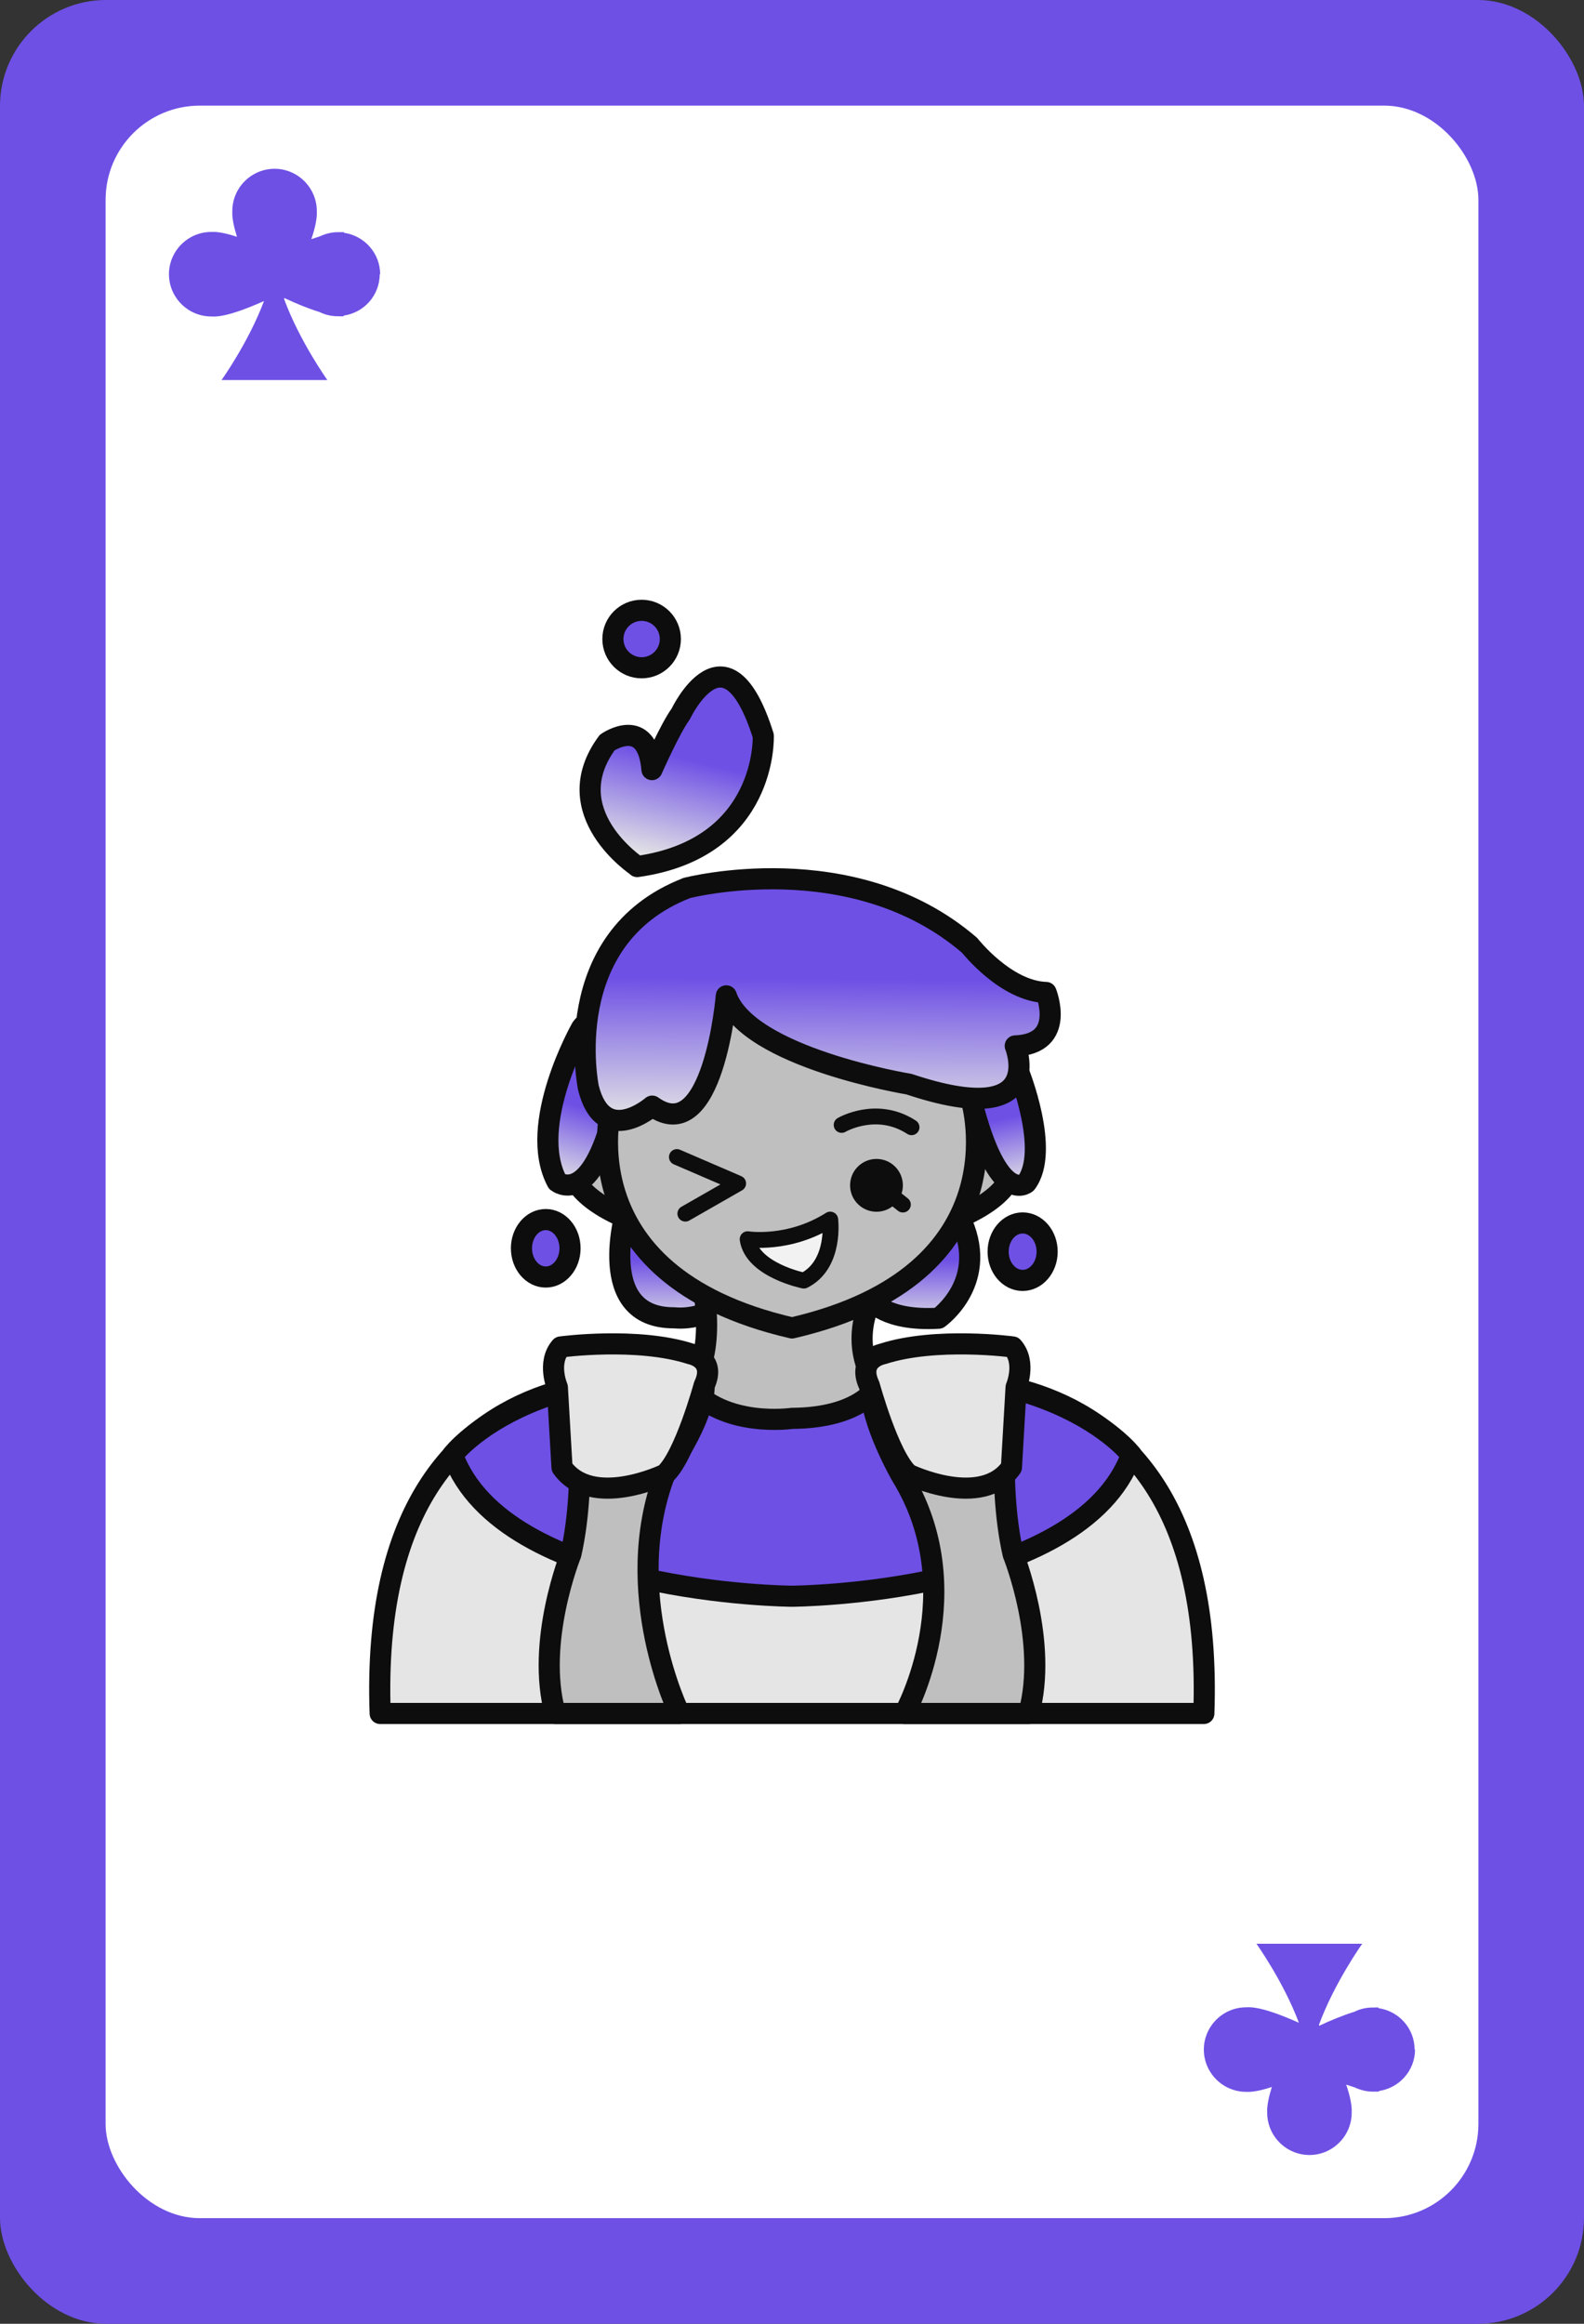 <?xml version="1.0" encoding="UTF-8"?>
<svg xmlns="http://www.w3.org/2000/svg" xmlns:xlink="http://www.w3.org/1999/xlink" viewBox="0 0 75 110">
  <rect x="0" y="0" width="75" height="110" fill="#333333" stroke="none"/>
  <defs>
    <style>
      .cls-1, .cls-2, .cls-3, .cls-4, .cls-5, .cls-6, .cls-7, .cls-8, .cls-9, .cls-10 {
        stroke: #0d0d0d;
        stroke-linecap: round;
        stroke-linejoin: round;
      }

      .cls-1, .cls-11 {
        fill: #6e50e5;
      }

      .cls-2 {
        fill: #bfbfbf;
      }

      .cls-3 {
        fill: #e5e5e5;
      }

      .cls-4 {
        fill: url(#linear-gradient-4);
      }

      .cls-5 {
        fill: url(#linear-gradient-2);
      }

      .cls-6 {
        fill: url(#linear-gradient-5);
      }

      .cls-7 {
        fill: url(#linear-gradient-3);
      }

      .cls-8 {
        fill: none;
      }

      .cls-8, .cls-10 {
        stroke-width: .75px;
      }

      .cls-9 {
        fill: url(#linear-gradient);
      }

      .cls-10 {
        fill: #f2f2f2;
      }

      .cls-11, .cls-12, .cls-13 {
        stroke-width: 0px;
      }

      .cls-12 {
        fill: #0d0d0d;
      }

      .cls-13 {
        fill: #fff;
      }
    </style>
    <linearGradient id="linear-gradient" x1="37.64" y1="56.49" x2="37.64" y2="62.78" gradientUnits="userSpaceOnUse">
      <stop offset=".5" stop-color="#6e50e5"/>
      <stop offset="1" stop-color="#e5e5e5"/>
    </linearGradient>
    <linearGradient id="linear-gradient-2" x1="28.7" y1="48.9" x2="26.53" y2="55.96" xlink:href="#linear-gradient"/>
    <linearGradient id="linear-gradient-3" x1="46.82" y1="49.8" x2="48.23" y2="56.1" xlink:href="#linear-gradient"/>
    <linearGradient id="linear-gradient-4" x1="38.79" y1="39.55" x2="38.68" y2="53.12" xlink:href="#linear-gradient"/>
    <linearGradient id="linear-gradient-5" x1="33.28" y1="31" x2="31" y2="40.67" xlink:href="#linear-gradient"/>
  </defs>
  <g id="Base">
    <rect class="cls-11" width="75" height="110" rx="5.02" ry="5.02"/>
    <rect class="cls-13" x="5" y="5" width="65" height="100" rx="4.46" ry="4.46"/>
    <path class="cls-11" d="m18,12.99c0-1.01-.75-1.83-1.71-1.97v-.03c-.07,0-.16,0-.25,0-.01,0-.03,0-.04,0-.31,0-.6.08-.86.2-.13.04-.26.09-.4.13.18-.52.28-.99.26-1.33,0-1.1-.9-2-2-2s-2,.9-2,2c-.02.31.07.74.22,1.22-.48-.16-.91-.25-1.22-.23-1.1,0-2,.9-2,2s.9,2,2,2c.58.05,1.56-.31,2.5-.73-.73,1.95-2.01,3.74-2.01,3.74h5.01s-1.32-1.85-2.05-3.84c0-.01.01-.03.02-.04.55.26,1.14.5,1.66.66.26.13.55.2.86.2.01,0,.03,0,.04,0,.09,0,.17.01.24,0v-.03c.97-.14,1.71-.96,1.71-1.97Z"/>
    <path class="cls-11" d="m67,97.01c0,1.01-.75,1.83-1.71,1.97v.03c-.07,0-.16,0-.25,0-.01,0-.03,0-.04,0-.31,0-.6-.08-.86-.2-.13-.04-.26-.09-.4-.13.18.52.28.99.26,1.33,0,1.1-.9,2-2,2s-2-.9-2-2c-.02-.31.07-.74.22-1.22-.48.16-.91.25-1.22.23-1.1,0-2-.9-2-2s.9-2,2-2c.58-.05,1.56.31,2.5.73-.73-1.95-2.01-3.74-2.01-3.74h5.01s-1.32,1.85-2.05,3.84c0,.01.01.03.02.04.55-.26,1.14-.5,1.66-.66.26-.13.55-.2.86-.2.01,0,.03,0,.04,0,.09,0,.17-.01.24,0v.03c.97.14,1.71.96,1.71,1.97Z"/>
  </g>
  <g id="People">
    <g>
      <path class="cls-2" d="m28.93,52.11s-4.75,3.13.57,5.49l-.57-5.49Z"/>
      <path class="cls-2" d="m46.07,52.11s4.75,3.13-.57,5.49l.57-5.49Z"/>
      <circle class="cls-1" cx="30.38" cy="30.25" r="1.36"/>
      <path class="cls-3" d="m40.82,65.63h-6.64s-16.87-4.05-16.18,15.48h39c.69-19.52-16.18-15.48-16.18-15.48Z"/>
      <path class="cls-1" d="m37.5,65.62c-11.93-2.16-16.07,3.25-16.07,3.25,2.43,6.61,16.07,6.69,16.07,6.69,0,0,13.64-.08,16.07-6.69,0,0-4.14-5.42-16.07-3.25Z"/>
      <path class="cls-9" d="m29.66,57.27s-1.56,5.14,2.27,5.11c0,0,1.4.19,2.45-.84l6.86.02s.7.99,3.2.84c0,0,2.51-1.77.98-4.8l-15.77-.33Z"/>
      <path class="cls-5" d="m27.53,48.67s-2.6,4.57-1.15,7.27c0,0,1.47,1.18,2.6-2.94,0,0-.43-5.79-1.45-4.33Z"/>
      <path class="cls-7" d="m48.23,50.74s1.51,3.74.36,5.26c0,0-1.33,1.12-2.59-3.89,0,0-1.1-4.3,2.23-1.37Z"/>
      <path class="cls-2" d="m32.64,65.63s1.15-1.04.72-4.28c0,0,4.38-4.01,7.88.2,0,0-1.12,1.99.29,4.08,0,0-.77,1.49-4.03,1.51,0,0-3.19.47-4.86-1.51Z"/>
      <path class="cls-2" d="m46,52.11c0-4.69-3.81-8.5-8.5-8.5s-8.5,3.81-8.5,8.5c0,0-2.46,8.22,8.5,10.75,10.96-2.53,8.5-10.75,8.5-10.75Z"/>
      <path class="cls-4" d="m32.5,42.04s7.87-2.06,13.41,2.71c0,0,1.7,2.17,3.62,2.23,0,0,.98,2.44-1.46,2.53,0,0,1.64,4.04-5.03,1.81,0,0-7.64-1.25-8.65-4.18,0,0-.61,7.3-3.51,5.22,0,0-2.3,2-3.02-.87,0,0-1.47-7.06,4.65-9.45Z"/>
      <ellipse class="cls-1" cx="48.42" cy="59.25" rx="1.16" ry="1.36"/>
      <ellipse class="cls-1" cx="25.84" cy="59.09" rx="1.15" ry="1.36"/>
      <path class="cls-6" d="m30.17,41.01s-3.86-2.55-1.42-5.86c0,0,1.9-1.33,2.12,1.28,0,0,.87-1.97,1.36-2.63,0,0,2.15-4.56,3.91,1.03,0,0,.22,5.32-5.97,6.19Z"/>
      <path class="cls-2" d="m47.77,65.73s-.61,4.26.2,7.84c0,0,1.68,4.15.74,7.54h-5.88s3.21-5.81-.15-11.26c0,0-1.48-2.56-1.45-4.21,0,0,1.88-.93,6.54.1Z"/>
      <path class="cls-2" d="m27.23,65.73s.61,4.26-.2,7.84c0,0-1.68,4.15-.74,7.54h5.88s-2.82-5.73-.69-11.33c0,0,1.89-2.56,1.86-4.21,0,0-1.45-.86-6.11.16Z"/>
      <path class="cls-3" d="m48.11,65.67s.5-1.16-.16-1.91c0,0-3.63-.49-6.16.33,0,0-1.23.23-.63,1.49,0,0,.93,3.4,1.86,4.21,0,0,3.46,1.67,4.87-.33l.22-3.79Z"/>
      <path class="cls-3" d="m26.39,65.67s-.5-1.16.16-1.91c0,0,3.63-.49,6.16.33,0,0,1.23.23.63,1.49,0,0-.93,3.4-1.86,4.21,0,0-3.46,1.67-4.87-.33l-.22-3.79Z"/>
    </g>
    <circle class="cls-12" cx="41.5" cy="56.11" r="1.25"/>
    <line class="cls-8" x1="41.5" y1="56.03" x2="42.75" y2="57.02"/>
    <path class="cls-8" d="m39.85,53.25s1.65-.97,3.31.11"/>
    <polyline class="cls-8" points="32.05 54.77 34.95 56.02 32.45 57.45"/>
    <path class="cls-10" d="m35.4,58.66s1.95.31,3.91-.93c0,0,.27,2.13-1.25,2.89,0,0-2.44-.49-2.66-1.95Z"/>
  </g>
</svg>